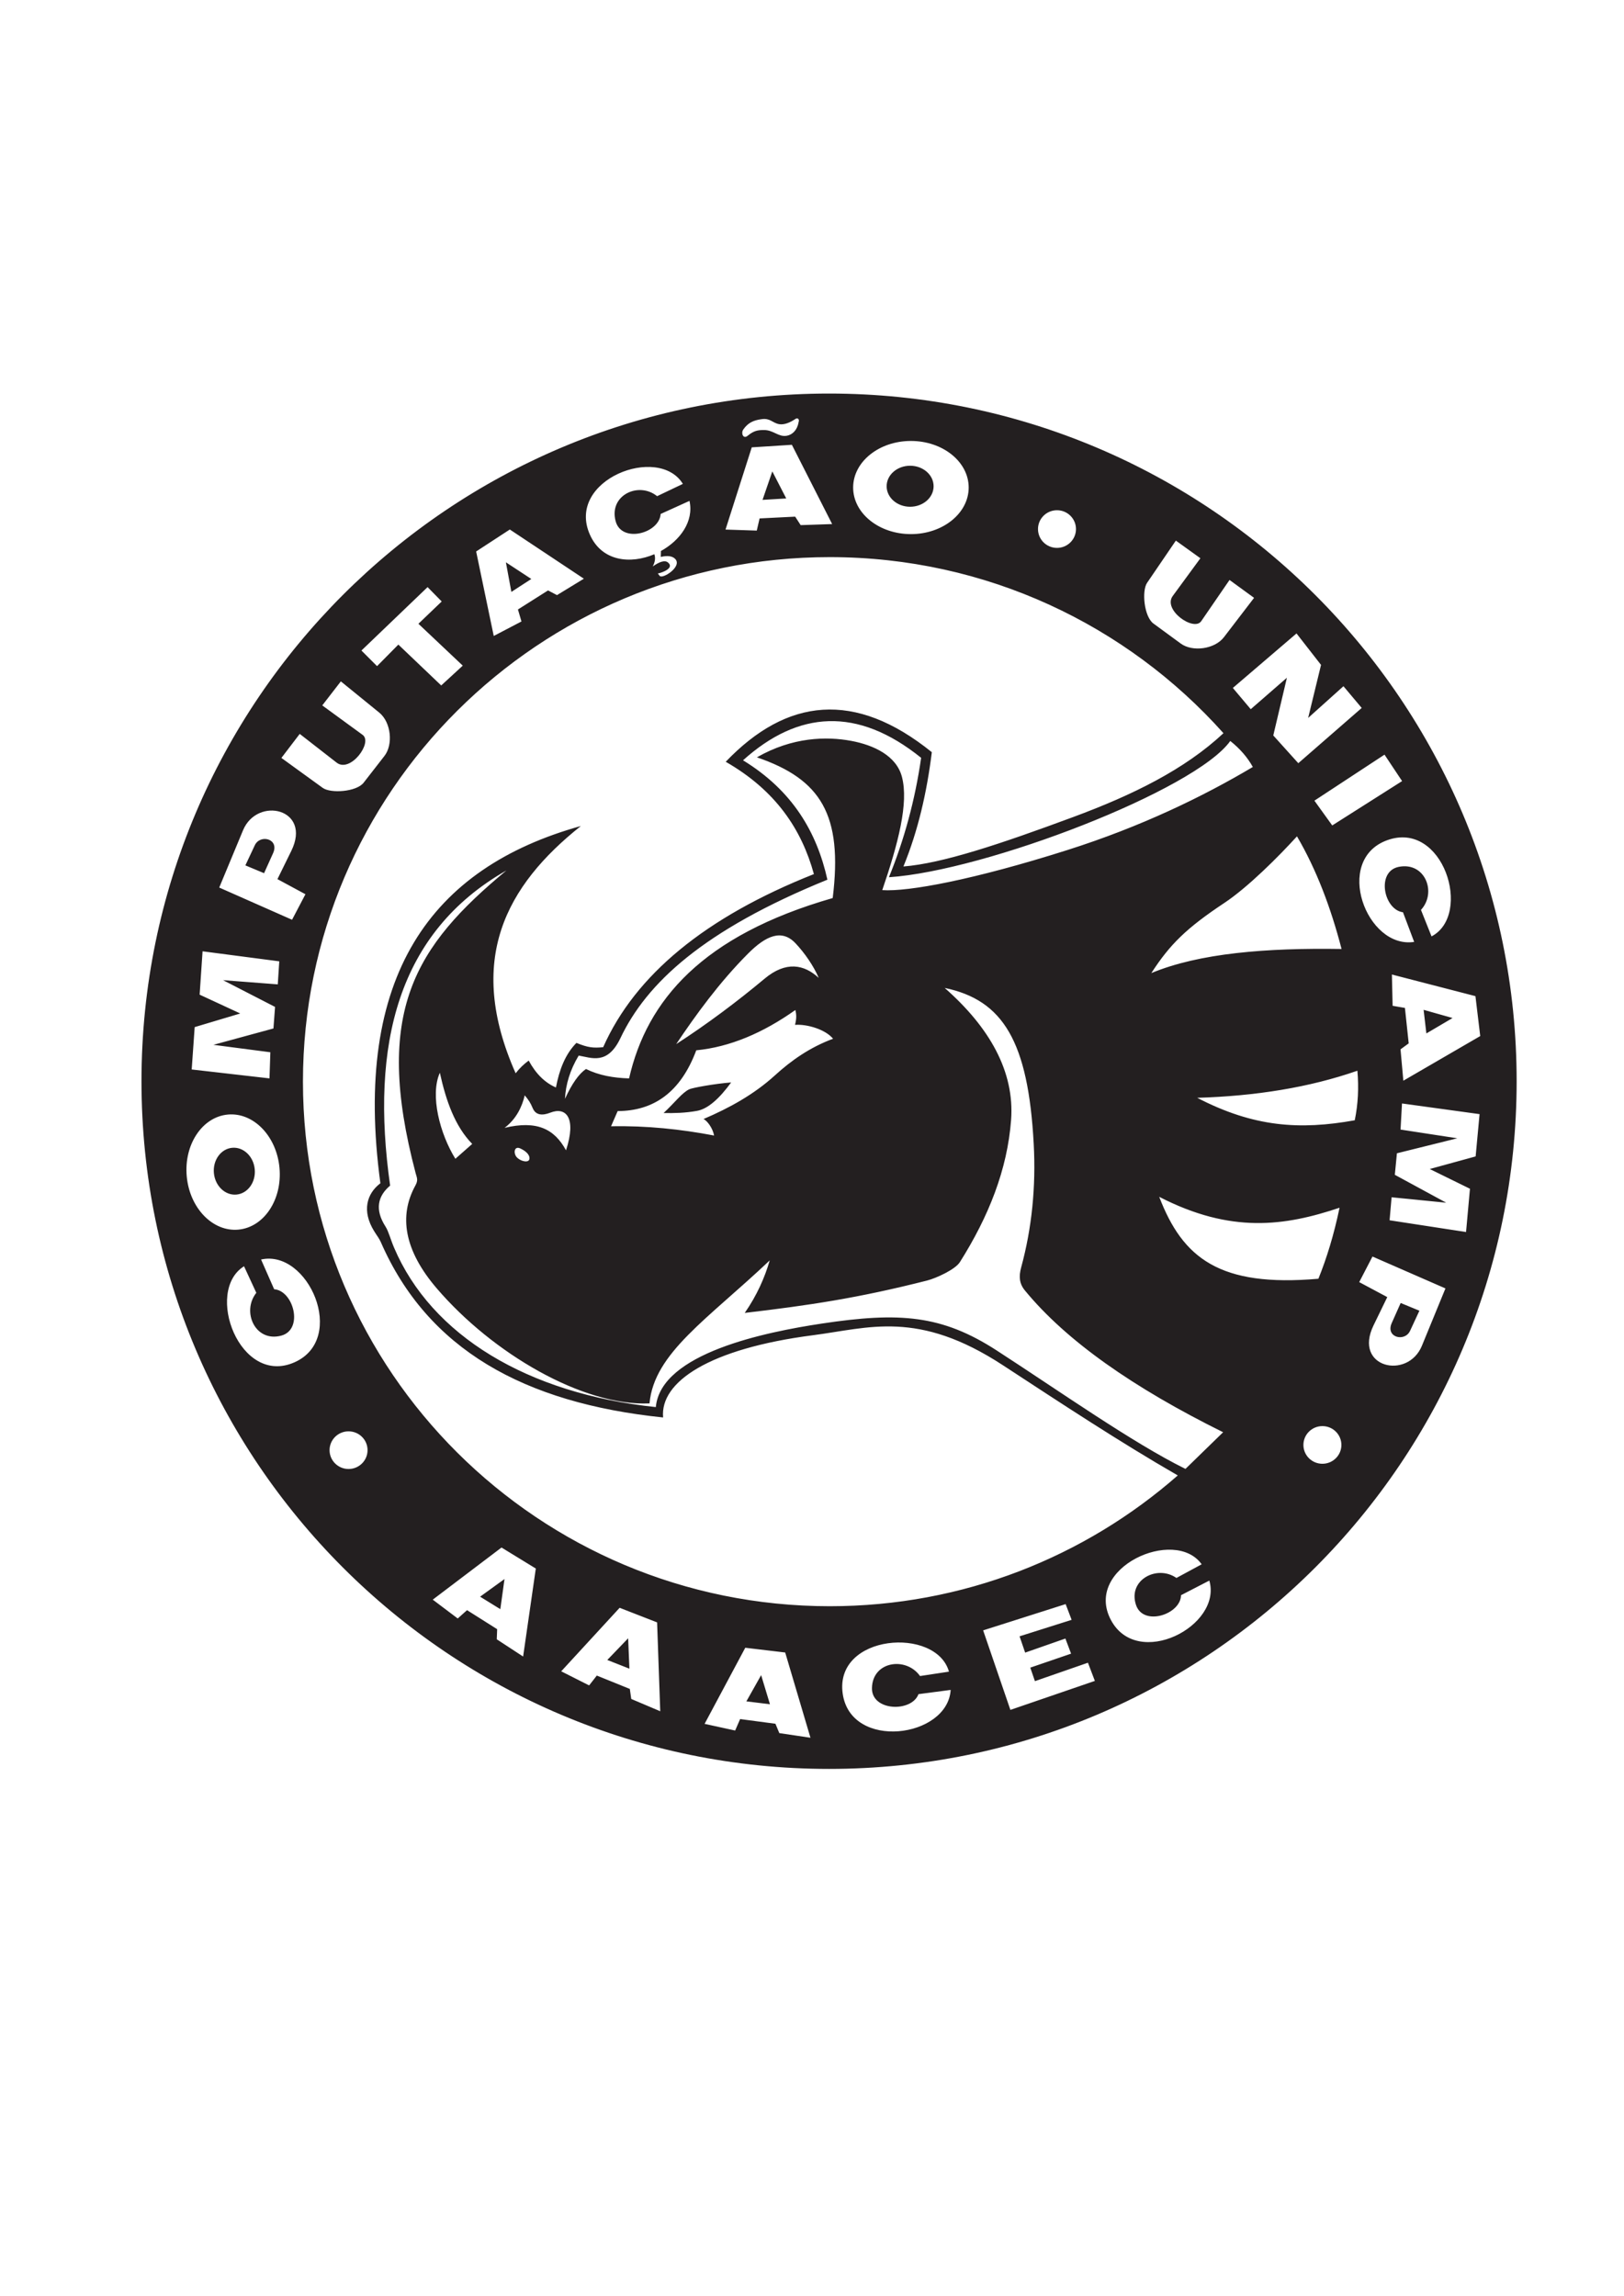 <?xml version="1.0" encoding="UTF-8" standalone="no"?>
<svg
   xmlns:dc="http://purl.org/dc/elements/1.1/"
   xmlns:cc="http://creativecommons.org/ns#"
   xmlns:rdf="http://www.w3.org/1999/02/22-rdf-syntax-ns#"
   xmlns:svg="http://www.w3.org/2000/svg"
   xmlns="http://www.w3.org/2000/svg"
   xmlns:sodipodi="http://sodipodi.sourceforge.net/DTD/sodipodi-0.dtd"
   xmlns:inkscape="http://www.inkscape.org/namespaces/inkscape"
   version="1.1"
   id="svg2"
   xml:space="preserve"
   width="793.333"
   height="1121.333"
   viewBox="0 0 793.333 1121.333"
   sodipodi:docname="AAACEC.eps"><defs
     id="defs6" /><sodipodi:namedview
     pagecolor="#ffffff"
     bordercolor="#666666"
     borderopacity="1"
     objecttolerance="10"
     gridtolerance="10"
     guidetolerance="10"
     inkscape:pageopacity="0"
     inkscape:pageshadow="2"
     inkscape:window-width="640"
     inkscape:window-height="480"
     id="namedview4" /><g
     id="g10"
     inkscape:groupmode="layer"
     inkscape:label="ink_ext_XXXXXX"
     transform="matrix(1.333,0,0,-1.333,0,1121.333)"><g
       id="g12"
       transform="scale(0.1)"><path
         d="m 3038.27,1930.45 c 1391.64,0 2519.78,1128.14 2519.78,2519.78 0,1391.63 -1128.14,2519.78 -2519.78,2519.78 -1391.64,0 -2519.786,-1128.15 -2519.786,-2519.78 0,-1391.64 1128.146,-2519.78 2519.786,-2519.78 z m 1479.75,3960.88 233.3,199.7 89.88,-115.28 -47.21,-194.29 129.36,116.2 66.94,-79.66 -232.39,-202.43 -91.69,101.67 49.93,211.51 -132.53,-115.29 z m 555.79,-244.41 -256.9,-168.62 65.35,-90.78 256.01,162.5 z m -3749.23,381.51 242.38,232.39 51.74,-52.65 -85.32,-81.7 162.49,-153.42 -78.98,-72.62 -157.05,149.78 -78.07,-78.98 z m 1399.3,809.75 c 17.17,24.64 36.82,33.84 66.73,37.9 31.77,4.97 39.83,-13.62 64.45,-18.15 19.35,-3.56 42.17,6.95 59.92,19.06 7.4,5.05 15.87,0.18 11.57,-12.03 -4.95,-29.28 -23.19,-46.62 -44.57,-49.79 -29.69,-4.42 -47.73,21.16 -82.07,21.2 -22.91,0.02 -37.28,-2.3 -60.13,-21.11 -16.24,-13.35 -25.1,9.72 -15.9,22.92 z m 1585.28,-407 89.95,-64.63 -101.38,-138.23 c -37.49,-51.12 77.57,-131.37 104.38,-92.36 l 103.72,151.02 89.97,-65.52 -110.28,-143.94 c -34.23,-44.67 -115.63,-54.86 -158.25,-23.63 l -100.2,73.42 c -34.68,25.41 -43.32,119.88 -23.35,149.17 z m -3277.93,-796.29 67.19,88.06 135.26,-105.3 c 50.03,-38.95 133.55,73.76 95.32,101.67 l -147.98,108.03 68.09,88.06 140.71,-114.39 c 43.66,-35.49 51.5,-117.14 19.06,-158.86 l -76.25,-98.04 c -26.41,-33.94 -121.08,-39.87 -149.79,-19.07 z m 4265.89,-1943.84 -267.41,116.83 -48.6,-93.71 102.82,-54.92 -50.38,-103.72 c -75.39,-155.18 125.6,-200.62 177.34,-74.56 z m -95.42,-81.67 -68.67,28.29 -32.81,-73.68 c -23.37,-52.49 47.74,-70.48 67.3,-28.3 z M 803.422,5159.91 1070.31,5041.9 l 49.02,93.5 -102.58,55.38 50.84,103.49 c 76.07,154.85 -124.723,201.17 -177.02,75.34 z m 95.777,81.25 68.539,-28.59 33.142,73.53 c 23.6,52.38 -47.439,70.69 -67.185,28.6 z m 4238.731,-872.39 284.24,-39.08 -14.38,-154.94 -168.12,-46.17 147.29,-72.32 -14.33,-158.55 -280.19,43.04 7.34,84.29 200.22,-19.95 -188.37,102.3 7.66,78.84 221.42,54.95 -208.12,31.93 z m -4150.352,91.88 -285.047,32.68 10.895,155.23 167.031,49.93 -148.875,68.99 10.762,158.84 281.086,-36.74 -5.45,-84.42 -200.617,15.43 190.637,-98.04 -5.9,-78.98 -220.127,-59.92 208.793,-27.24 z m -93.258,-688.39 45.032,-97.31 c -54.879,-68.99 -3.926,-182.58 91.498,-156.87 82.47,22.22 45.28,164.77 -26.14,169.94 l -47.929,108.93 c 172.609,38.76 316.459,-289.37 123.449,-376.19 -201.105,-90.47 -332.273,260.36 -185.91,351.5 z m 1608.18,2866.77 -94.39,-45.02 c -67.28,54.66 -177.45,3.71 -152.05,-91.43 21.96,-82.22 160.34,-44.98 165.05,26.26 l 105.65,47.92 c 16.79,-75.16 -34.47,-144.94 -104.63,-183.66 v -0.01 l -0.29,-12.43 h -0.01 l -0.21,-9.16 c 25.07,5.72 42.49,3.12 52.65,-7.27 27.34,-27.97 -46.38,-75.3 -56.74,-62.18 l -6.81,8.63 c 16.49,3.02 61.92,20.14 37.22,40.39 -11.45,9.39 -30.51,3.18 -55.83,-14.52 8.52,16.11 10.68,31.07 5.9,44.78 H 2398 c -86.91,-37.08 -192.44,-27.11 -236.3,71.88 -88.8,200.48 251.58,331.7 340.8,185.82 z m 2743.68,-1658.08 -38.77,97.12 c 58.92,63.59 15.26,176.84 -81.34,157.7 -83.48,-16.56 -55.33,-157.07 15.46,-166.42 l 40.93,-108.55 c -174.25,-27.13 -297.05,299.84 -99.49,372.34 205.84,75.55 314.6,-272.67 163.21,-352.19 z m -1768.5,-2694.13 -106.02,-16.05 c -50.91,71.98 -174.21,54.8 -176.19,-44 -1.72,-85.4 145.55,-89.53 170.47,-22.4 l 117.99,15.58 c -11.02,-176.56 -366.29,-222.99 -395.71,-13.4 -30.66,218.38 342.85,246.27 389.46,80.27 z m 926.12,393.39 -92.54,-50.05 c -70.92,49.53 -179.05,-7.33 -148.03,-99.22 26.81,-79.4 164.13,-34.25 164.82,36.01 l 103.76,53.6 c 48.52,-166.66 -264.03,-327.63 -360.87,-143.93 -100.9,191.43 234.65,341.36 332.86,203.59 z m -800.86,-242.1 99.85,-291.4 309.56,106.21 -25.36,66.63 -194.32,-67.54 -16.96,49.55 149.5,51.22 -20.88,55.37 -147.47,-51.58 -20.47,59.75 190.78,60.39 3.81,-10 -25.74,67.63 z m -264.72,4358.24 c 116.92,0 211.7,-76.41 211.7,-170.67 0,-94.26 -94.78,-170.67 -211.7,-170.67 -116.92,0 -211.69,76.41 -211.69,170.67 0,94.26 94.77,170.67 211.69,170.67 z m -2.9,-90.79 c 47.53,0 86.06,-33.65 86.06,-75.16 0,-41.51 -38.53,-75.16 -86.06,-75.16 -47.53,0 -86.06,33.65 -86.06,75.16 0,41.51 38.53,75.16 86.06,75.16 z M 1024.23,4132.84 c 10.65,-116.43 -56.812,-217.77 -150.683,-226.34 -93.859,-8.59 -178.582,78.85 -189.211,195.28 -10.648,116.43 56.812,217.77 150.684,226.35 93.863,8.58 178.59,-78.85 189.21,-195.29 z m -90.66,-5.37 c 4.332,-47.33 -25.679,-88.76 -67.015,-92.54 -41.34,-3.78 -78.364,31.53 -82.684,78.86 -4.332,47.34 25.68,88.76 67.016,92.55 41.34,3.78 78.363,-31.54 82.683,-78.87 z m 875.85,1954.35 -64.48,309.57 123.42,80.49 271.37,-180.27 -98.5,-60.15 -32.84,17.18 -110.32,-69.82 12.93,-43.91 z m 64.58,161.46 73.1,47.31 -93.18,61.11 z m 784.79,228.36 96.16,301.24 147.05,9.36 147.57,-290.44 -115.35,-3.92 -20.13,31.12 -130.4,-6.52 -10.35,-44.59 z m 135.66,108.81 86.91,5.22 -51.06,99.05 z m 2306.47,-1739.24 306.13,-79.17 17.56,-146.3 -281.74,-163.56 -10.36,114.95 29.95,21.83 -13.8,129.84 -45.1,7.84 z m 116.21,-129.37 10.07,-86.48 96.04,56.52 z m -2635.01,-2616.35 149.06,278.87 146.32,-17.39 92.6,-312.35 -114.16,17.01 -14.17,34.25 -129.43,17.18 -18.24,-41.98 z m 153.11,82.46 86.42,-10.58 -32.31,106.65 z m -678.55,110.1 214.09,232.71 137.31,-53.45 11.5,-325.58 -106.27,45.03 -5.15,36.7 -121.01,49.02 -28.16,-36.08 z m 168.87,41.53 81.02,-31.87 -4.6,111.35 z m -639.64,221.05 252,191 125.64,-76.98 -46.48,-322.45 -96.59,63.18 1.45,37.04 -110.38,69.72 -34.14,-30.51 z m 173.55,10.89 74.09,-45.75 15.25,110.39 z m 310.99,1824.12 c 2.64,52.86 18.52,105.71 50.23,158.56 46.5,-7.66 105.48,-36.16 153.11,64.16 95.32,200.75 302.63,395.14 758.38,580.38 -38.85,174.12 -127.51,326.28 -309.21,437.45 202.38,182.03 418.89,197.41 652.72,9.07 -22.26,-154.4 -61.87,-300.11 -118.02,-437.55 354.59,23.45 1122.24,318.72 1250.94,499.28 35.38,-28.15 62.95,-59.9 82.61,-95.31 -183.41,-108.96 -410.2,-218.83 -678.97,-304.14 -344.1,-109.22 -583.9,-153.56 -679.03,-147.06 57.9,169.34 97.63,318.81 71.97,415.45 -20.45,77.05 -102.67,115.89 -185.64,131.41 -90.61,16.94 -215.89,14.3 -345.72,-60.29 234.07,-80.22 315.55,-209.59 277.79,-515.62 -477.04,-137.03 -680.81,-373.73 -746.23,-660.86 -57.05,1.64 -110.61,11.08 -157.96,34.5 -25.66,-17.44 -51.31,-53.25 -76.97,-109.43 z m -547.09,-272.96 c -156.74,592.38 -2.47,832.08 332.41,1109.82 -397.98,-227.13 -499.38,-637.08 -426.09,-1154.71 -44.97,-37.93 -57.24,-87.18 -16.95,-150.09 11.55,-18.02 17.45,-44.55 31.47,-77.46 136.91,-321.2 488.25,-534.69 959.18,-584.04 18.32,197.87 403.7,275.15 607.62,305.96 285.58,43.15 440.49,31.73 641.64,-98.49 228.49,-147.92 498.68,-338.93 691.74,-433.96 l 137.99,134.36 c -328.85,162.79 -574.9,334.92 -726.49,519.55 -20.52,25 -22.73,50.99 -13.62,84.43 39.1,143.46 54.45,294.97 45.96,452.7 -20.16,374.66 -111.88,526.84 -326.19,571.32 164.38,-144.54 256.48,-306.48 243.3,-483.55 -13.56,-182.06 -82.46,-354.43 -187.62,-521.07 -17.24,-27.34 -87.46,-59.21 -120.33,-67.57 -253.25,-64.36 -432.52,-90.87 -668.14,-118.61 44.45,64.17 72.95,128.34 91.6,192.51 -227.59,-215.78 -424.02,-339.38 -440.59,-524.09 -244.26,-10.52 -575.61,183.13 -780.06,421.92 -118.94,138.9 -139.42,265.12 -77.8,376.79 11.07,20.05 5.09,28.66 0.97,44.28 z m 2724.78,-86.02 c 263.2,-135.43 459.59,-107.38 660.88,-39.94 -20.7,-99.53 -47.09,-184.93 -77.47,-260.24 -362.53,-31.56 -497.25,75.54 -583.41,300.18 z m 139.27,362.82 c 214.51,6.4 411.25,37.98 587.03,99.25 5.38,-61.3 2.69,-121.87 -9.69,-181.56 -202.01,-36.36 -370.49,-24.96 -577.34,82.31 z m -168.16,456.98 c 68.02,105.24 128.34,164.63 268.1,257.45 85.97,57.1 198.49,169.73 265.68,243.64 71.56,-122.17 124.1,-261.5 163.4,-412.73 -276.04,4.33 -521.22,-15.23 -697.18,-88.36 z m -1741.2,-260.21 c 72.07,107.31 157.59,225.62 263.26,331.64 65.01,65.21 123.31,91.31 173.69,38.13 33.88,-35.76 66.64,-83.38 85.33,-127.1 -53.52,49.51 -120.11,62.53 -198.5,-3.02 -99.81,-83.45 -212.19,-167.65 -323.78,-239.65 z m -571.67,-382.18 c -22.84,10.45 -26.25,-19.73 -10.89,-34.19 15.31,-14.41 43.35,-19.48 44.79,-3.64 1.45,15.97 -15.69,29.51 -33.9,37.83 z m -57.24,75.34 c 43.25,32.47 64.45,78.67 73.81,119.21 14.21,-17.3 20.51,-26.32 29.35,-47.21 11.19,-26.41 35.85,-27.56 64.48,-16.32 57.25,22.48 96.62,-18.41 57.49,-137.98 -42.91,78.64 -106.8,110.36 -225.13,82.3 z m -118.64,-58.89 c -63.02,64.4 -95.96,157.68 -118.62,260.84 -36.86,-82.79 0.47,-224.56 56.89,-315.31 z m 701.38,113.18 c 43.16,40.42 66.91,73.74 93.75,86.93 11.3,5.55 92.74,20.42 153.75,25.15 -43.29,-59.26 -85.12,-97.04 -125.25,-104.21 -43.48,-7.77 -83.55,-8.64 -122.25,-7.87 z m -192.58,-48.56 24.21,55.69 c 130.6,0.47 230.09,67.31 288.07,222.71 122.71,11.99 243.65,63.04 363.12,147.66 4.34,-16.77 4.43,-32.25 -1.2,-54.37 44.85,3.11 111.39,-16.81 139.48,-50.93 -84.6,-31.3 -152.75,-79.16 -213.32,-134.35 -76.68,-69.85 -167.03,-119.46 -261.45,-159.78 13.15,-6.19 33.46,-32.48 38.73,-60.51 -122.17,23.18 -247.4,36.53 -377.64,33.88 z m -110.61,1100.27 c -549.14,-153.19 -837.56,-549.01 -734.7,-1309.03 -50.22,-38.01 -68.5,-101.5 -23.07,-175.24 10.6,-17.2 18.72,-26.81 24.8,-40.73 170.96,-391.53 523.5,-589.52 1034.37,-642.21 -11.93,130.01 168.26,252.13 549.52,301.35 205.16,26.5 383.75,94.09 695.99,-110.14 216.29,-141.48 427.04,-280.55 640.57,-403.61 -340.14,-298.24 -786.49,-479.23 -1275.37,-479.23 -1066.25,0 -1930.6,860.53 -1930.6,1922.06 0,1061.53 864.35,1922.06 1930.6,1922.06 573.91,0 1089.22,-249.4 1442.84,-645.17 -142.44,-133.11 -332.46,-226.39 -550.31,-307.1 -267.92,-99.26 -479.47,-170.04 -622.58,-181.32 53.73,130.94 85.87,271.7 104.09,418.79 -281.9,227.71 -531.5,198.75 -755.3,-35.1 183.73,-105.37 278.23,-248.08 323.15,-411.55 -398.34,-157.96 -654.71,-369.78 -772.24,-634.25 -35.73,-3.51 -55.86,-1.72 -98.04,15.74 -41.2,-41.88 -62.89,-98.93 -75.05,-163.41 -39.59,17.12 -73.17,49.25 -99.85,98.64 -17.65,-13.07 -33.8,-28.29 -47.82,-46.6 -184.21,415.37 -35.34,687.67 239,906.05 z M 3873.55,6404.5 c 38.43,0 69.59,30.89 69.59,69 0,38.1 -31.16,68.99 -69.59,68.99 -38.44,0 -69.6,-30.89 -69.6,-68.99 0,-38.11 31.16,-69 69.6,-69 z m 972.67,-3355.95 c 38.44,0 69.6,30.89 69.6,68.99 0,38.11 -31.16,69 -69.6,69 -38.43,0 -69.59,-30.89 -69.59,-69 0,-38.1 31.16,-68.99 69.59,-68.99 z M 1277.36,3029.4 c 38.44,0 69.6,30.89 69.6,68.99 0,38.1 -31.16,68.99 -69.6,68.99 -38.43,0 -69.6,-30.89 -69.6,-68.99 0,-38.1 31.17,-68.99 69.6,-68.99"
         style="fill:#231f20;fill-opacity:1;fill-rule:evenodd;stroke:none"
         id="path14" /></g></g></svg>
